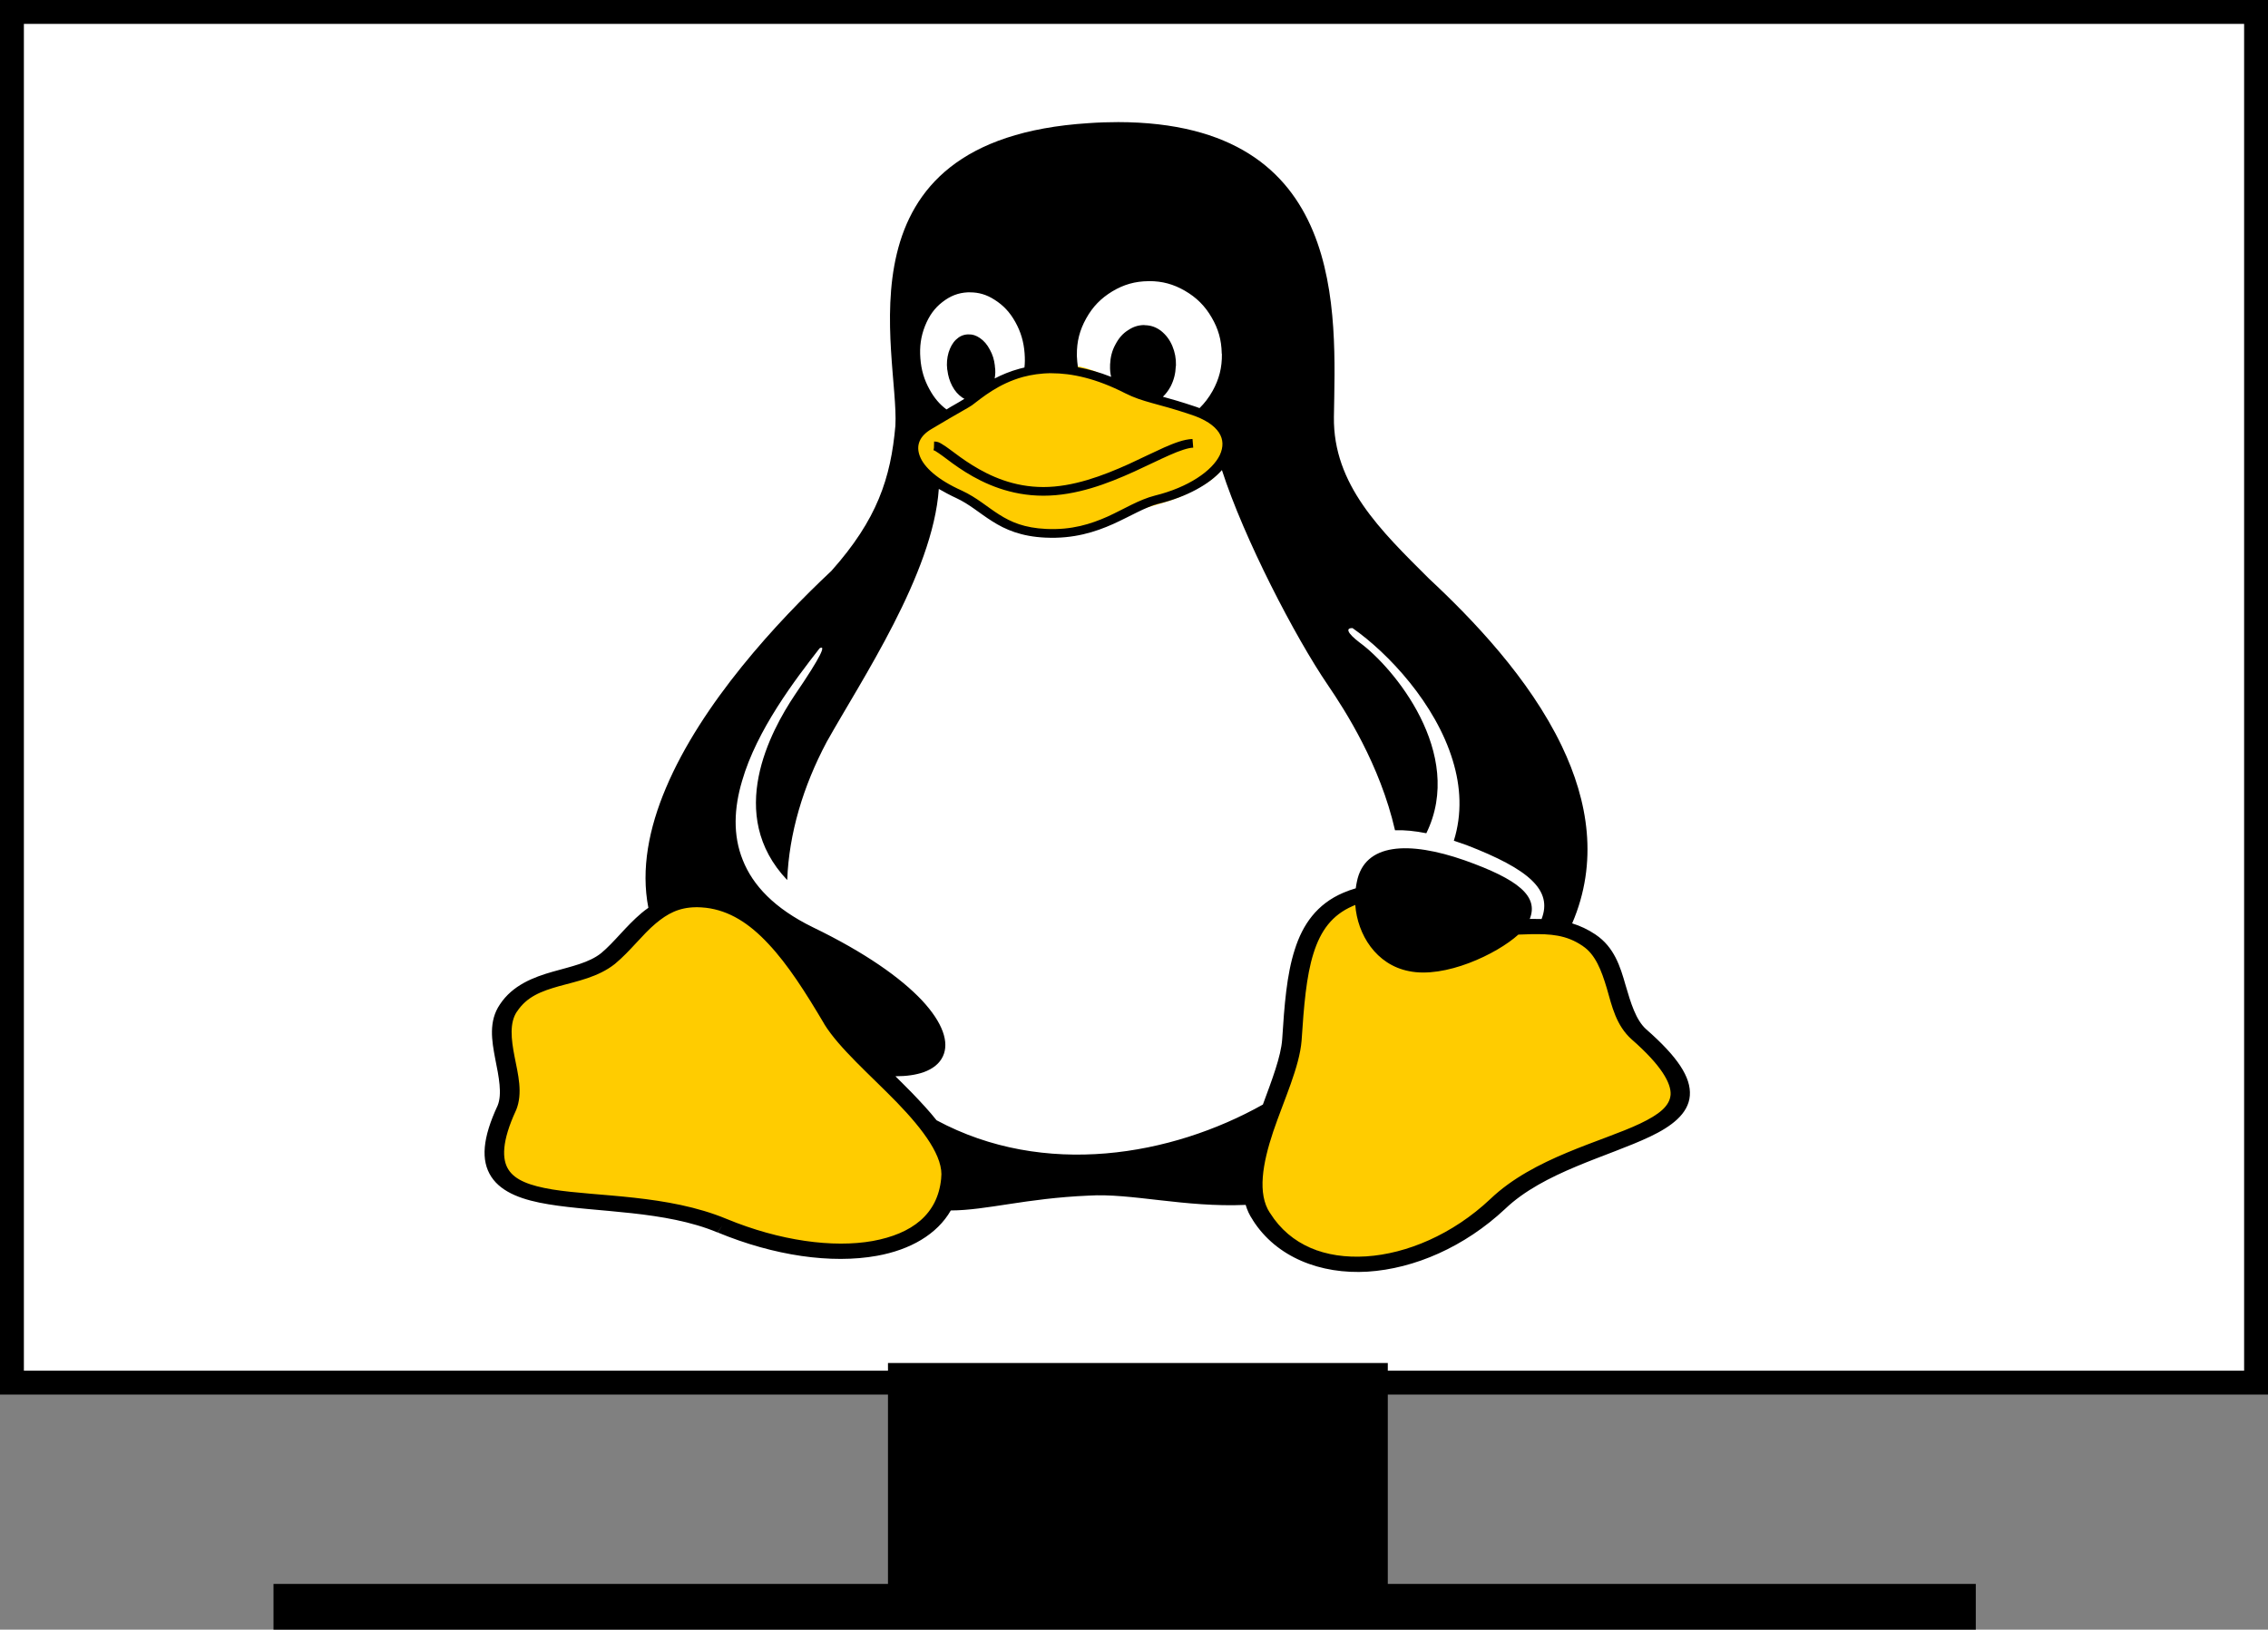 <?xml version="1.0" encoding="UTF-8" standalone="no"?>
<svg
   xmlns:dc="http://purl.org/dc/elements/1.1/"
   xmlns:cc="http://creativecommons.org/ns#"
   xmlns:rdf="http://www.w3.org/1999/02/22-rdf-syntax-ns#"
   xmlns:svg="http://www.w3.org/2000/svg"
   xmlns="http://www.w3.org/2000/svg"
   version="1.1"
   id="svg3415"
   viewBox="0 0 243.984 175.336"
   height="49.484mm"
   width="68.858mm">
  <rect x="0" y="0" width="243.984" height="175.336" fill="#808080" stroke="none"/>
  <defs
     id="defs3417" />
  <g
     transform="translate(-38.008,358.163)"
     id="layer1">
    <g
       transform="translate(-248.882,-370.263)"
       id="g4353"
       style="display:inline;opacity:1">
      <g
         transform="translate(2.375,-29.062)"
         style="display:inline;opacity:1"
         id="g4335">
        <path
           d="m 382.654,210.436 48.543,0 0,-20.012 -48.543,0 0,20.012 z"
           style="display:inline;fill:#b3b3b5;fill-opacity:1;fill-rule:nonzero;stroke:#000000;stroke-width:2.57"
           id="path6263" />
        <path
           id="path6259"
           style="fill:none;stroke:#000000;stroke-width:5.139;stroke-linecap:butt;stroke-linejoin:miter;stroke-miterlimit:4;stroke-dasharray:none;stroke-opacity:1"
           d="m 287.085,188.638 238.845,0 0,-144.906 -238.845,0 0,144.906 z" />
      </g>
      <path
         transform="translate(2.375,-29.062)"
         d="m 287.085,188.638 238.845,0 0,-144.906 -238.845,0 0,144.906 z"
         style="display:inline;opacity:1;fill:#ffffff;fill-opacity:1;fill-rule:nonzero;stroke:none"
         id="path6255" />
      <path
         transform="translate(2.375,-29.062)"
         style="display:inline;opacity:1;fill:#ffcc00;stroke:none"
         d="m 355.879,139.354 c -1.46,-0.07 -3.263,1.118 -4.387,2.569 -0.768,1.183 -1.434,1.624 -1.67,2.681 -1.477,-0.277 -2.353,1.424 -3.549,1.337 -1.252,0.452 -1.459,0.808 -2.733,1.21 -0.885,0.651 -4.42,0.216 -3.982,2.446 0.081,0.969 -0.649,1.252 -1.07,1.9 0.132,1.139 0.418,1.97 0.42,3.052 -0.166,1.16 0.346,1.866 0.55,2.828 -0.023,1.268 -0.747,2.328 -0.753,3.59 -0.476,0.76 -0.732,2.308 -0.829,3.559 -0.758,1.206 0.965,2.762 0.899,3.037 1.121,0.299 2.717,2.306 3.998,2.071 1.732,0 3.57,0.656 5.301,0.656 1.408,0.503 3.084,0.422 4.546,0.778 1.438,0.06 2.443,0.138 4.011,0.231 1.499,0.716 2.803,0.442 4.568,0.545 -0.446,0.884 0.919,0.874 1.824,1.149 0.941,0.565 1.704,0.477 2.704,1.23 1.372,0.36 2.693,0.835 4.223,0.775 0.651,0.487 1.91,0.357 2.726,0.668 1.06,-0.164 1.884,0.291 2.902,0.223 1.876,-0.002 3.116,-1.307 4.991,-1.311 1.434,-0.375 1.606,0.071 2.724,-1.013 0.721,-0.496 2.532,-4.828 3.203,-5.486 0.776,-1.347 1.595,1.414 1.853,-0.21 0.704,-2.306 -0.362,-3.092 -1.437,-4.858 -0.792,-1.167 -3.331,-1.676 -3.841,-2.072 -1.184,-0.701 -1.674,-2.068 -2.72,-2.888 -0.62,-0.367 -1.507,-2.087 -2.176,-2.435 -0.665,-0.525 -2.355,-1.755 -3.463,-2.896 -0.756,-1.254 -1.14,-2.081 -1.764,-2.587 -0.3,-1.358 -0.941,-2.29 -1.334,-2.755 -0.447,-1.529 -1.451,-2.872 -1.988,-4.237 -0.541,-0.714 -0.842,-1.717 -1.545,-2.605 -1.102,-1.449 -2.818,-1.424 -4.191,-2.296 -1.289,-0.355 -2.665,-0.49 -4.113,-0.446 -1.471,0.006 -2.474,0.765 -3.622,1.456 l -0.274,0.103 0,0 z"
         id="path7212" />
      <path
         transform="translate(2.375,-29.062)"
         d="m 315.632,214.804 179.738,0 0,-1.528 -179.738,0 0,1.528 z"
         style="display:inline;opacity:1;fill:#b3b3b3;fill-opacity:1;fill-rule:nonzero;stroke:none"
         id="path6267" />
      <path
         transform="translate(2.375,-29.062)"
         d="m 382.654,210.436 48.543,0 0,-20.012 -48.543,0 0,20.012 z"
         style="display:inline;opacity:1;fill:#000000;stroke:#000000;stroke-width:5.226;stroke-linecap:butt;stroke-linejoin:miter;stroke-miterlimit:4;stroke-dasharray:none;stroke-opacity:1"
         id="path6265" />
      <path
         transform="translate(2.375,-29.062)"
         d="m 315.632,214.804 179.738,0 0,-1.528 -179.738,0 0,1.528 z"
         style="display:inline;opacity:1;fill:none;stroke:#000000;stroke-width:3.388;stroke-linecap:butt;stroke-linejoin:miter;stroke-miterlimit:4;stroke-dasharray:none;stroke-opacity:1"
         id="path6269" />
      <path
         transform="translate(2.375,-29.062)"
         style="display:inline;opacity:1;fill:#ffcc00;stroke:none"
         d="m 436.788,138.077 c 4.667,-0.807 2.57,3.216 7.189,2.625 1.87,-0.811 9.969,0.326 11.489,2.433 3.19,3.494 3.79,6.883 6.603,10.609 0.874,2.143 2.681,2.688 2.947,6.16 -3.975,2.727 -7.023,4.4 -11.545,5.592 -3.473,1.847 -6.289,3.644 -8.672,5.6 -4.624,3.534 -6.53,5.17 -12.352,5.758 -4.054,0.22 -12.117,-2.528 -12.519,-6.49 -0.51,-3.305 -1.77,-4.828 0.783,-6.914 2.108,-5.705 3.265,-11.494 4.001,-18.412 0.341,-3.389 1.179,-5.31 4.152,-6.4 1.652,-0.578 6.231,-1.03 7.923,-0.562 z"
         id="path7214" />
      <path
         transform="translate(2.375,-29.062)"
         style="display:inline;opacity:1;fill:#ffcc00;stroke:none"
         d="m 397.409,81.345 c 0.165,-1.677 -3.546,-0.392 -8.486,3.153 -2.328,2.225 -4.083,1.245 -6.127,3.86 -2.642,2.688 -0.326,4.729 2.151,4.419 3.326,0.872 4.852,3.683 9.33,5.493 2.576,0.915 6.43,-0.096 8.819,-0.394 3.026,-2.271 7.035,-2.146 10.188,-4.194 2.205,-0.931 4.372,-3.291 3.341,-5.909 -1.281,-3.421 -5.554,-2.748 -8.313,-3.948 -3.572,-0.917 -6.46,-4.139 -10.266,-3.134 z"
         id="path7216" />
      <path
         transform="translate(2.375,-29.062)"
         d="m 404.769,54.3 c -1,0 -2.056,0.033 -3.146,0.111 -27.725,1.757 -20.358,24.829 -20.784,32.546 -0.497,5.655 -1.961,10.101 -6.884,15.628 -5.794,5.428 -13.953,14.225 -17.804,23.361 -1.829,4.318 -2.7,8.732 -1.886,12.889 -0.261,0.177 -0.502,0.371 -0.72,0.549 -1.706,1.435 -2.961,3.172 -4.368,4.335 -1.298,1.031 -3.165,1.415 -5.221,1.996 -2.037,0.582 -4.292,1.435 -5.662,3.514 -1.241,1.819 -0.872,3.914 -0.502,5.865 0.388,1.93 0.758,3.77 0.261,5.007 -1.63,3.498 -1.833,5.914 -0.687,7.671 1.151,1.757 3.501,2.528 6.145,2.961 5.33,0.887 12.531,0.664 18.193,3.031 l 0.502,-0.726 -0.483,0.726 c 6.069,2.512 12.233,3.399 17.136,2.512 3.572,-0.643 6.462,-2.301 7.94,-4.879 3.852,-0.015 8.068,-1.307 14.824,-1.596 4.572,-0.289 10.309,1.287 16.895,0.998 0.17,0.565 0.407,1.097 0.763,1.613 0,0.015 0,0.015 0,0.015 2.554,4.025 7.306,5.861 12.361,5.556 5.05,-0.322 10.437,-2.673 14.786,-6.748 l -0.796,-0.532 0.796,0.532 c 4.145,-3.964 11.029,-5.609 15.601,-7.783 2.274,-1.081 4.127,-2.45 4.273,-4.413 0.152,-1.967 -1.331,-4.19 -4.7,-7.139 -1.109,-0.998 -1.649,-2.821 -2.222,-4.768 -0.554,-1.951 -1.203,-4.063 -3.217,-5.415 -0.018,-0.015 -0.018,-0.015 -0.018,-0.015 -0.815,-0.544 -1.649,-0.932 -2.501,-1.192 2.833,-6.587 1.725,-13.161 -1.128,-19.105 -3.496,-7.284 -9.603,-13.631 -14.27,-17.983 -5.216,-5.189 -10.323,-10.117 -10.233,-17.385 0.166,-11.115 1.554,-31.705 -23.243,-31.738 z m 3.368,17.108 c 1.407,0 2.61,0.326 3.833,1.031 1.255,0.726 2.165,1.629 2.885,2.871 0.72,1.225 1.057,2.417 1.09,3.848 0,0.033 0,0.066 0.018,0.099 0.018,1.464 -0.294,2.689 -1,3.964 -0.407,0.726 -0.867,1.32 -1.407,1.852 -0.199,-0.082 -0.389,-0.145 -0.587,-0.21 -1.388,-0.466 -2.464,-0.771 -3.354,-1.015 0.317,-0.305 0.592,-0.66 0.834,-1.109 0.351,-0.693 0.521,-1.373 0.554,-2.161 0,-0.033 0.018,-0.066 0.018,-0.095 0.018,-0.759 -0.109,-1.419 -0.388,-2.095 -0.294,-0.693 -0.682,-1.192 -1.218,-1.629 -0.559,-0.417 -1.094,-0.594 -1.743,-0.61 -0.038,-0.015 -0.071,-0.015 -0.09,-0.015 -0.63,0.015 -1.147,0.177 -1.706,0.549 -0.592,0.371 -1.014,0.87 -1.369,1.547 -0.37,0.676 -0.535,1.353 -0.573,2.157 0,0.033 0,0.05 0,0.082 -0.018,0.45 0.018,0.854 0.114,1.241 -1.26,-0.503 -2.445,-0.825 -3.572,-1.031 -0.057,-0.388 -0.095,-0.775 -0.114,-1.196 l 0,-0.111 c -0.018,-1.448 0.298,-2.689 1,-3.947 0.706,-1.274 1.592,-2.174 2.814,-2.916 1.241,-0.742 2.445,-1.081 3.885,-1.097 z m -19.263,1.208 c 0.924,0 1.777,0.243 2.625,0.792 0.943,0.594 1.649,1.336 2.241,2.4 0.592,1.064 0.905,2.124 1,3.382 l 0,0.015 c 0.038,0.532 0.038,1.015 -0.018,1.497 -0.185,0.05 -0.351,0.082 -0.535,0.132 -1,0.272 -1.89,0.643 -2.667,1.048 0.076,-0.421 0.095,-0.841 0.018,-1.324 0,-0.015 0,-0.05 0,-0.062 -0.076,-0.648 -0.242,-1.18 -0.535,-1.708 -0.298,-0.565 -0.63,-0.953 -1.075,-1.258 -0.407,-0.276 -0.796,-0.404 -1.203,-0.388 -0.052,0 -0.09,0 -0.128,0 -0.483,0.033 -0.872,0.21 -1.241,0.565 -0.37,0.355 -0.611,0.804 -0.796,1.386 -0.166,0.577 -0.223,1.159 -0.147,1.819 0,0.015 0.018,0.049 0.018,0.066 0.076,0.643 0.242,1.175 0.516,1.708 0.298,0.565 0.649,0.949 1.094,1.258 0.071,0.045 0.147,0.095 0.223,0.128 -0.464,0.289 -0.687,0.417 -1.057,0.627 -0.261,0.145 -0.535,0.305 -0.872,0.516 -0.739,-0.549 -1.312,-1.225 -1.81,-2.128 -0.592,-1.06 -0.91,-2.124 -1,-3.382 -0.095,-1.258 0.052,-2.334 0.497,-3.465 0.445,-1.109 1.019,-1.918 1.871,-2.578 0.848,-0.66 1.701,-0.998 2.738,-1.048 0.071,0 0.166,0 0.242,0 z m 8.751,8.703 c 2.184,0 4.795,0.549 7.94,2.157 1.942,0.982 3.459,1.081 6.941,2.256 1.682,0.532 2.663,1.241 3.146,1.984 0.478,0.738 0.478,1.547 0.09,2.4 -0.81,1.691 -3.368,3.477 -6.974,4.364 -1.758,0.454 -3.297,1.435 -5.088,2.256 -1.815,0.804 -3.852,1.468 -6.628,1.336 -2.35,-0.111 -3.776,-0.738 -5.05,-1.547 -1.279,-0.804 -2.388,-1.819 -4.018,-2.578 -2.629,-1.175 -4.07,-2.528 -4.515,-3.704 -0.445,-1.159 -0.038,-2.174 1.274,-2.933 1.464,-0.87 2.483,-1.468 3.165,-1.852 0.668,-0.388 0.948,-0.532 1.17,-0.693 1.09,-0.821 2.847,-2.322 5.496,-3.048 0.905,-0.239 1.923,-0.4 3.051,-0.4 z m 15.175,7.073 c -0.943,0.045 -1.905,0.417 -3.051,0.916 -1.147,0.516 -2.426,1.147 -3.814,1.79 -2.795,1.258 -5.993,2.466 -9.177,2.466 -3.184,0 -5.737,-1.163 -7.647,-2.355 -0.962,-0.594 -1.739,-1.192 -2.369,-1.658 -0.313,-0.227 -0.592,-0.437 -0.848,-0.582 -0.261,-0.161 -0.464,-0.305 -0.891,-0.305 l -0.018,0.693 c -0.038,0.243 -0.052,0.243 -0.052,0.243 0.016,0.013 0.128,0.029 0.237,0.111 0.185,0.111 0.445,0.289 0.758,0.516 0.611,0.466 1.445,1.097 2.445,1.724 2.018,1.258 4.832,2.545 8.386,2.545 3.553,0 6.922,-1.303 9.769,-2.594 1.407,-0.643 2.701,-1.287 3.795,-1.769 1.09,-0.487 2.018,-0.792 2.554,-0.808 z m 3.165,3.349 c 2.369,7.346 7.865,17.95 11.404,23.138 1.867,2.739 5.605,8.571 7.216,15.611 1.038,-0.033 2.146,0.078 3.369,0.322 4.221,-8.62 -3.591,-17.9 -7.144,-20.494 -1.445,-1.097 -1.516,-1.596 -0.796,-1.58 3.871,2.706 8.94,8.138 10.788,14.258 0.853,2.788 1.019,5.721 0.114,8.62 0.445,0.145 0.905,0.305 1.35,0.466 6.775,2.611 9.291,4.867 8.087,7.96 -0.407,-0.015 -0.796,-0.015 -1.184,-0.015 -0.018,0 -0.057,0.015 -0.09,0.015 0.981,-2.45 -1.203,-4.252 -6.998,-6.315 -5.998,-2.095 -10.788,-1.885 -11.603,2.334 -0.038,0.227 -0.095,0.454 -0.114,0.676 -0.46,0.132 -0.905,0.293 -1.35,0.483 -2.828,1.208 -4.368,3.419 -5.216,6.125 -0.872,2.706 -1.113,5.976 -1.35,9.651 -0.133,1.852 -1.094,4.347 -2.075,7.007 -9.845,5.527 -23.504,7.927 -35.106,1.691 -0.777,-0.982 -1.687,-1.951 -2.61,-2.916 -0.592,-0.61 -1.203,-1.208 -1.815,-1.819 1.203,0 2.203,-0.148 3.037,-0.437 1.019,-0.371 1.72,-0.949 2.07,-1.708 0.706,-1.497 0,-3.609 -2.255,-6.026 -2.279,-2.417 -6.107,-5.139 -11.735,-7.861 -4.145,-2.029 -6.457,-4.512 -7.533,-7.218 -1.09,-2.689 -0.943,-5.605 -0.09,-8.492 1.592,-5.539 5.718,-10.922 8.348,-14.304 0.701,-0.404 0.237,0.771 -2.667,5.024 -2.61,3.902 -7.495,12.889 -0.815,19.913 0.185,-4.995 1.706,-10.084 4.24,-14.852 3.7,-6.624 11.437,-18.078 12.067,-27.23 0.313,0.194 1.407,0.775 1.886,0.986 1.426,0.66 2.478,1.625 3.866,2.495 1.388,0.887 3.113,1.642 5.718,1.757 3.056,0.145 5.387,-0.615 7.296,-1.468 1.886,-0.854 3.421,-1.802 4.847,-2.174 l 0.018,0 c 3.037,-0.742 5.458,-2.079 6.827,-3.625 z m 14.346,46.788 c 0.237,3.188 2.236,6.426 5.771,7.119 3.852,0.808 9.423,-1.802 11.773,-3.931 0.46,-0.015 0.924,-0.029 1.369,-0.045 2.07,-0.033 3.795,0.062 5.553,1.27 l 0.018,0 0,0.015 c 1.35,0.903 1.999,2.611 2.573,4.529 0.554,1.93 1,4.009 2.682,5.51 3.222,2.817 4.254,4.735 4.183,5.943 -0.095,1.225 -1.222,2.128 -3.278,3.11 -4.127,1.967 -11.456,3.658 -16.118,8.121 -4.051,3.819 -9.011,5.894 -13.36,6.17 -4.368,0.272 -8.125,-1.159 -10.328,-4.657 l -0.018,-0.017 c -1.369,-2.062 -0.796,-5.316 0.351,-8.748 1.165,-3.432 2.833,-6.962 3.056,-9.812 l 0,-0.015 c 0.242,-3.675 0.497,-6.88 1.274,-9.342 0.777,-2.483 2.018,-4.141 4.202,-5.094 0.095,-0.05 0.185,-0.078 0.298,-0.128 z m -70.862,0.239 c 0.332,0 0.682,0.033 1.033,0.066 2.483,0.305 4.629,1.658 6.699,3.885 2.094,2.223 4.018,5.25 5.998,8.6 l 0,0.015 c 1.611,2.611 4.96,5.494 7.827,8.443 2.852,2.949 5.055,5.898 4.757,8.154 l 0,0.033 c -0.37,3.848 -3.127,5.943 -7.362,6.719 -4.24,0.755 -9.978,0 -15.715,-2.372 -6.349,-2.64 -13.896,-2.384 -18.747,-3.172 -2.426,-0.404 -3.999,-0.998 -4.719,-2.128 -0.72,-1.109 -0.739,-3.044 0.796,-6.364 l 0,-0.015 0.018,-0.015 c 0.758,-1.852 0.204,-3.881 -0.166,-5.782 -0.37,-1.901 -0.554,-3.625 0.256,-4.834 l 0.018,0 0,-0.015 c 1.056,-1.596 2.592,-2.174 4.52,-2.722 1.923,-0.532 4.198,-0.965 5.993,-2.384 l 0.018,-0.015 c 1.668,-1.386 2.923,-3.126 4.387,-4.351 1.241,-1.031 2.459,-1.724 4.33,-1.741 z"
         style="display:inline;opacity:1;fill:#000000;fill-opacity:1;fill-rule:nonzero;stroke:none"
         id="path6261" />
    </g>
  </g>
</svg>
